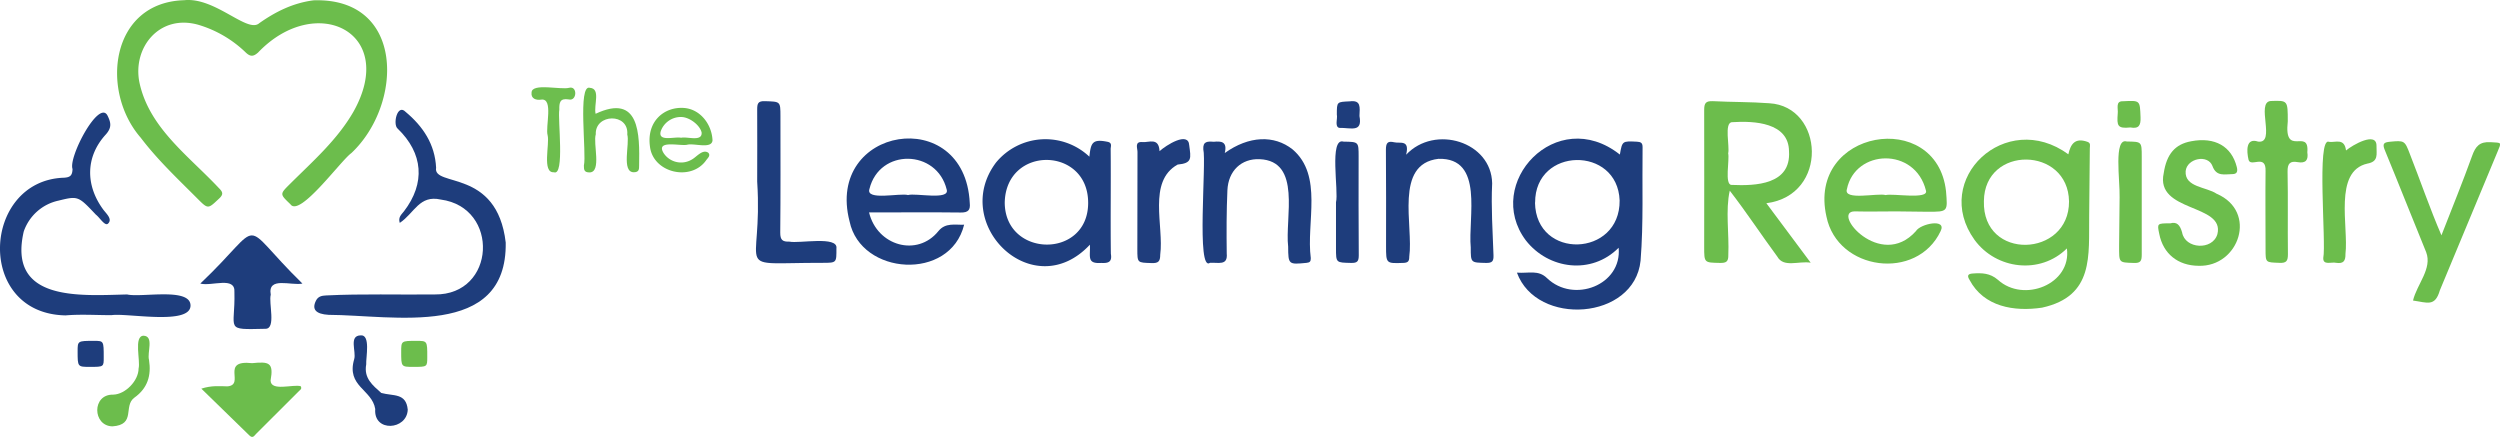 <svg xmlns="http://www.w3.org/2000/svg" viewBox="0 0 861.94 150.69"><defs><style>.cls-1{fill:#6cbd4c;}.cls-2{fill:#1e3d7c;}.cls-3{fill:#1f3d7c;}.cls-4{fill:#6cbe4d;}.cls-5{fill:#6dbe4e;}</style></defs><g id="Layer_2" data-name="Layer 2"><g id="Layer_1-2" data-name="Layer 1"><path class="cls-1" d="M63.5.07C74.22-1.06,85.34,11.63,89.38,8,95.05,4,101.09,1,108.14.11c31.52-1,30.91,35.82,13,52.67-3.62,2.55-17.82,22.26-21,17.65-3.72-3.57-3.71-3.47-.1-7.07,7.84-7.79,16.25-15.14,21.83-24.86C137.3,11,108.86-2.7,89,18.09c-1.58,1.42-2.64,1.54-4.23.05A39.8,39.8,0,0,0,68.49,8.58C55.06,4.69,45.66,16.33,48.06,28.37c3.3,15.69,17,25.36,27.39,36.46,1.45,1.42,1.64,2.23,0,3.72-3.74,3.5-3.69,3.62-7.36-.06-6.76-6.78-13.77-13.36-19.56-21C34.46,31.38,38.05.82,63.5.07Z"/><path class="cls-2" d="M523,94c4.07.31,7.37-1.06,10.39,1.91,9.16,8.79,25.9,2.39,24.68-10.49-9.38,9.44-24.19,7.46-32-2.54C511.37,63.27,536.61,36,558.49,53.29c.83-4.72.83-4.67,5.83-4.44,1.35.07,2,.36,2,1.85-.18,13.07.35,26.18-.69,39.17C563.52,110.42,529.79,112.65,523,94Zm6.23-24.16c.32,19.86,29.37,18.85,29.18-.72C557.73,50.23,529.19,50.58,529.27,69.86Z"/><path class="cls-1" d="M712.62,85.65c-9.21,9.11-24.38,7.26-31.83-2.93-15.07-20.91,10.77-45.29,32.33-29.52.78-3.53,2.28-5.78,6.51-4.33,1.31.42.9,1.4.89,2.2q-.06,11.64-.22,23.3c-.2,13.66,1.8,27.74-16.25,31.7-9.59,1.43-20.07-.25-25-9.57-1.06-1.67-.32-2.11,1.17-2.21,3.09-.2,5.88-.17,8.61,2.18C697.71,104.54,714.28,98,712.62,85.65ZM684,69.32c-.6,20.7,29.43,19.49,29.35.15C713.1,50.44,684.19,50,684,69.32Z"/><path class="cls-1" d="M609,70.07c5.16,6.91,10.06,13.49,15.28,20.5-4.19-.67-9.32,1.82-11.5-2.09C607.27,81,602.1,73.13,596.38,65.74c-1.53,6.75-.17,14.91-.5,22.15.06,2.32-.71,2.8-2.88,2.76-5.44-.12-5.44,0-5.44-5.54,0-15.74.05-31.49,0-47.23,0-2.33.56-3.1,3-3,6.48.34,13,.23,19.45.72C628.86,36.67,630.62,67.3,609,70.07ZM595.83,52.88c.54,2.18-1.33,10.86,1.17,10.87,8.36.38,20.51-.1,19.81-11.54-.06-10-12-10.58-19.65-10.08C594.35,42.27,596.43,50.55,595.83,52.88Z"/><path class="cls-2" d="M38.48,108.66c-5.29,0-10.61-.36-15.87.08-31.26-.57-28.85-46.59-.52-47.47,2.18-.13,2.84-.82,2.92-3-1.49-4,8.92-23.87,12-18.53,1.2,2.4,1.69,4.18-.57,6.67-7,7.67-7,17.52-.81,25.89,1.08,1.44,3.23,3.27,1.61,4.8-1.05,1-2.89-2.13-4.16-3.07-6.07-6.41-6.11-6.54-12.9-4.86a16.31,16.31,0,0,0-12,10.67c-5.59,24.24,19.44,22.07,35.65,21.68,4.86,1.17,21.89-2.56,21.86,3.86C65.58,112.23,43.77,107.84,38.48,108.66Z"/><path class="cls-2" d="M137.83,76.85c-.65-2,.65-2.94,1.45-4,7.44-9.71,6.66-20-2.21-28.54-1.7-1.46-.09-8.69,2.76-5.75,6,5,10.13,11.14,10.53,19.25-1.22,6.86,21,.09,24,25.81.52,33.44-38.9,25-61.05,24.93-4.42-.26-5.91-1.88-4.35-4.93.74-1.45,2-1.69,3.48-1.76,12.48-.61,25-.2,37.47-.34,21.08.25,22.44-30,2.05-32.72C144.55,67.12,142.91,73.46,137.83,76.85Z"/><path class="cls-2" d="M375.77,84.36c-19.6,21-48.34-7.13-32.35-28.34a22.06,22.06,0,0,1,32.17-2c.51-4.64.94-6.2,6.15-5.15,1.85.31,1.19,1.59,1.19,2.5.12,12-.09,24.13.07,36.13.47,2.8-.79,3.29-3.28,3.16C374.57,91,376,88.46,375.77,84.36Zm-.6-14.4c.05-19.5-28.29-19.95-28.76-.17C346.45,88.9,375.12,89.37,375.17,70Z"/><path class="cls-2" d="M299.63,73.24c2.78,11.54,16.63,15.48,23.92,6.43,2.45-3,5.74-2.07,8.86-2.2-4.8,19.58-35.64,17.52-39.5-1.14C284.4,43.59,332.7,35.69,334.35,70c.24,2.28-.42,3.32-3.09,3.27C320.69,73.13,310.21,73.26,299.63,73.24Zm13.47-6c2.56-.76,14.44,1.9,13.3-1.88-3.38-13.92-23.17-14.33-26.64-.21C298.38,69.33,310.44,66.43,313.1,67.26Z"/><path class="cls-1" d="M653.83,72.88c-4.79,0-9.59.12-14.38,0-8.3,0,8.88,20.5,21.11,6.81,1.46-2.52,10.76-4.53,8.52,0-8.17,17.31-35.56,13.67-39.36-5-6.83-30.08,38-37.5,41.22-8.78.58,7.11.73,7.1-6.31,7.1Zm-3.7-5.62c2.39-.66,14.92,1.65,13.89-1.56-3.71-15.08-24.41-14.34-27.25-.5C635.46,69.32,647.47,66.44,650.13,67.26Z"/><path class="cls-2" d="M422.27,52.76c8.3-5.95,17-6.29,23.37-1.26,10.63,9.06,4.66,25.23,6.29,37.5,0,1.08-.24,1.51-1.46,1.63-6.21.61-6.31.59-6.34-5.56-1.17-9.89,4.77-29.59-9.86-30.19-6.22-.25-10.79,3.95-11.09,10.74-.32,7.26-.32,14.54-.23,21.81.41,4.27-2.94,3-5.76,3.18C412.4,94.07,416,56,414.87,51.48c-.17-2.78,1.43-2.76,3.61-2.6C421,48.63,423.24,48.75,422.27,52.76Z"/><path class="cls-2" d="M484.8,53.34c9.87-10.5,29.42-4.51,29.66,9.87-.39,8.24.17,16.53.46,24.8.08,2.07-.45,2.69-2.6,2.64-5.24-.12-5.24,0-5.24-5.34-1-10.22,4.74-31-11.14-30.55-15.35,1.78-8.56,23.05-10.06,33.75,0,1.43-.32,2.08-2,2.13-6,.21-6,.28-6-5.82,0-11.06.05-22.12-.05-33.18,0-2.27.53-3.15,2.85-2.59C482.71,49.55,486.11,48,484.8,53.34Z"/><path class="cls-1" d="M841.75,81.14c3.75-9.64,7.35-18.43,10.56-27.36,1.18-3.31,2.57-5,6.43-4.76s3.76-.1,2.33,3.34q-9.92,23.86-19.86,47.72c-1.68,5.81-4.32,4.23-9.26,3.54,1.35-5.66,6.71-11,4.53-16.68-4.81-11.72-9.43-23.52-14.27-35.22-.93-2.25-.22-2.65,1.77-2.85,5-.48,5.12-.42,6.88,4.21C834.58,62.56,837.7,71.72,841.75,81.14Z"/><path class="cls-1" d="M748.28,77c2.23-.63,3.33.55,4.06,3.14,1,5.73,10.48,6.28,12.16.61C767.18,70.16,743,73.3,746,59.7c1-6.61,3.94-10,9.48-11,8.16-1.56,13.93,1.76,15.71,8.88.4,1.58.05,2.42-1.47,2.45-2.64,0-5.55,1-6.92-2.79-1.55-4.15-8.82-2.65-9.24,1.76-.4,5.61,7.18,5.41,10.68,7.8C778.51,72.91,772,92.1,758,91.64c-7.14-.06-12.2-4.17-13.54-11C743.7,77,743.7,77,748.28,77Z"/><path class="cls-2" d="M261.06,62.59c0-8.27.06-16.54,0-24.81,0-2.06.25-3,2.69-2.9,5.32.18,5.33,0,5.33,5.27,0,13.35.07,26.71-.07,40.06,0,2.54.77,3.18,3.19,3.1,3.24.72,16.8-2.07,16.18,2.31,0,5,.15,5-4.92,5C251.47,90.56,263.17,94.88,261.06,62.59Z"/><path class="cls-1" d="M788.77,41.83c-1.42,12.77,7.5,2,6.74,10.67.41,2.63-.49,3.91-3.32,3.4-2.64-.48-3.55.48-3.49,3.31.19,9.47,0,18.94.12,28.41,0,2.27-.45,3.13-2.92,3-4.79-.18-4.79,0-4.79-4.68,0-9-.1-18,0-26.92.23-6.19-5.23-1.12-5.88-4s-1-7.65,3.32-6.2c6.26.8-.89-13.61,4.34-14C788.78,34.62,788.77,34.56,788.77,41.83Z"/><path class="cls-2" d="M69.06,97.77c23.17-22,12.4-22.28,35.21,0-3.91.8-12.07-2.57-10.92,3.85-.79,2.78,1.91,11.72-1.8,11.74-14.48.32-10.38.55-10.73-12.63C81.21,95.13,73,98.8,69.06,97.77Z"/><path class="cls-1" d="M808.85,51.88c2.25-1.89,10.57-6.68,10.51-1.59-.05,2.86.83,5.4-3.16,6.12-11.73,2.66-6.42,21.74-7.54,31.12.05,2.47-.71,3.45-3.19,3.09-1.6-.41-4.6,1-4.46-1.71,1.07-5-2.41-42,2-40C805.14,49.23,808.3,47.44,808.85,51.88Z"/><path class="cls-1" d="M69.42,134c3.48-1.14,6.27-.86,9-.79,6.26-.54-2.68-9.23,8.51-8,5.76-.57,7.5-.29,6.36,6,.11,3.83,7.7,1.21,10.38,1.94.53.94-.17,1.26-.54,1.63q-7.4,7.42-14.82,14.8c-.64.63-1.14,1.72-2.35.53C80.59,144.86,75.16,139.62,69.42,134Z"/><path class="cls-3" d="M399.78,52.12c2.19-2,10-7,10.24-2,.58,4.45,1.09,6.15-4,6.62-10.44,5.81-4.67,21.2-6,31.05,0,2.38-.67,3-3,2.91-4.89-.16-4.89,0-4.89-4.86,0-11.16,0-22.32.05-33.48,0-1.28-1.11-3.67,1.78-3.37C396.15,49.16,399.54,47.29,399.78,52.12Z"/><path class="cls-1" d="M730.62,84.62l.17-16.6c.17-5.8-2.14-20.65,2.49-19.23,5.13.08,5.14,0,5.14,5.24,0,11.24,0,22.49,0,33.73,0,2.09-.3,3-2.7,2.9C730.36,90.49,730.63,90.67,730.62,84.62Z"/><path class="cls-2" d="M460.62,69.72c1-3.72-2.48-22.43,2.6-20.89,5.19.1,5.2,0,5.2,5.15,0,11.36-.06,22.72.05,34.07,0,2.14-.59,2.64-2.65,2.6-5.2-.12-5.2,0-5.2-5.08Z"/><path class="cls-4" d="M205.35,39.23c15.22-7.16,15.21,7,15,17.83,0,1.29,0,2.31-1.82,2.33-4.38,0-1.34-9.86-2.26-13,.6-7.58-11.17-7.22-10.86-.09-1,3.16,2.09,13-2.1,13.15-1.92,0-2-.89-2-2.38,1-3.92-2.23-28.23,2.08-26.79C207.19,30.56,204.65,36.29,205.35,39.23Z"/><path class="cls-1" d="M236.9,49.91c-2.4.53-11-1.83-8.08,2.91A7.21,7.21,0,0,0,238.53,55c1.65-.89,3.71-3.7,5.67-2.34.89,1-.21,1.84-.73,2.59-5.23,7.44-18.4,4.36-19.39-4.82-1.16-8.69,5-13.68,11.72-13.21,5.64.4,9.64,5.66,9.86,11.2C245.33,51.51,239.24,49.25,236.9,49.91Zm-2.07-2.41c2.06-.52,7.28,1.5,7.08-1.79-.55-2.52-4.09-5.27-6.93-5.37a7.34,7.34,0,0,0-7.15,4.86C226.68,49.05,232.69,47,234.83,47.5Z"/><path class="cls-2" d="M122.13,123.79c.73-2.59-1.91-8,2.13-8.16,3.63-.46,1.85,7.7,2,10-.88,4.8,2.24,7.21,5.19,9.85,4.15,1.15,8.57-.1,9.13,5.76-.25,7.07-11.85,7.91-11.21-.23C128.29,134.25,119.32,133.23,122.13,123.79Z"/><path class="cls-1" d="M51.38,124.11c.83,5.33-.46,9.73-5.06,13C42.4,140,47,146.45,38.74,147c-6.88-.18-7.11-11.12.3-10.94,4.18-.09,8.73-4.8,8.74-9,.71-2.68-1.76-11.17,1.7-11.32C53.21,115.91,50.65,121.59,51.38,124.11Z"/><path class="cls-5" d="M188.81,46.65c-.84-2.87,2.11-12.82-2.17-12.31-1.84.31-3.66-.36-3.37-2.46.13-3.37,10.14-.84,12.92-1.6,3-.82,2.76,4.74-.11,4-3.06-.5-3.29,1.11-3.24,3.53-.61,3.17,1.95,23.07-1.87,21.58C186.8,59.71,189.57,49.58,188.81,46.65Z"/><path class="cls-2" d="M31,126.49c-4.24,0-4.24,0-4.24-5.34,0-3.63,0-3.63,5.65-3.63,3.35,0,3.35,0,3.35,5.64C35.78,126.49,35.78,126.49,31,126.49Z"/><path class="cls-1" d="M142.54,126.49c-4.22,0-4.22,0-4.22-5.13,0-3.84,0-3.84,5.22-3.84,3.78,0,3.78,0,3.77,5.58C147.31,126.49,147.31,126.49,142.54,126.49Z"/><path class="cls-1" d="M730.14,39.21c.23-1.71-.89-4.4,1.81-4.3,6-.3,5.82-.36,6.06,5.5.11,2.83-.59,4.08-3.53,3.53C730,44.42,729.84,43.31,730.14,39.21Z"/><path class="cls-2" d="M468.71,40c1.11,5.85-2.93,4-7,4.09-1.62-.52-.47-3.22-.8-4.58,0-4.51,0-4.35,4.47-4.57C469.3,34.44,468.84,36.94,468.71,40Z"/></g></g></svg>